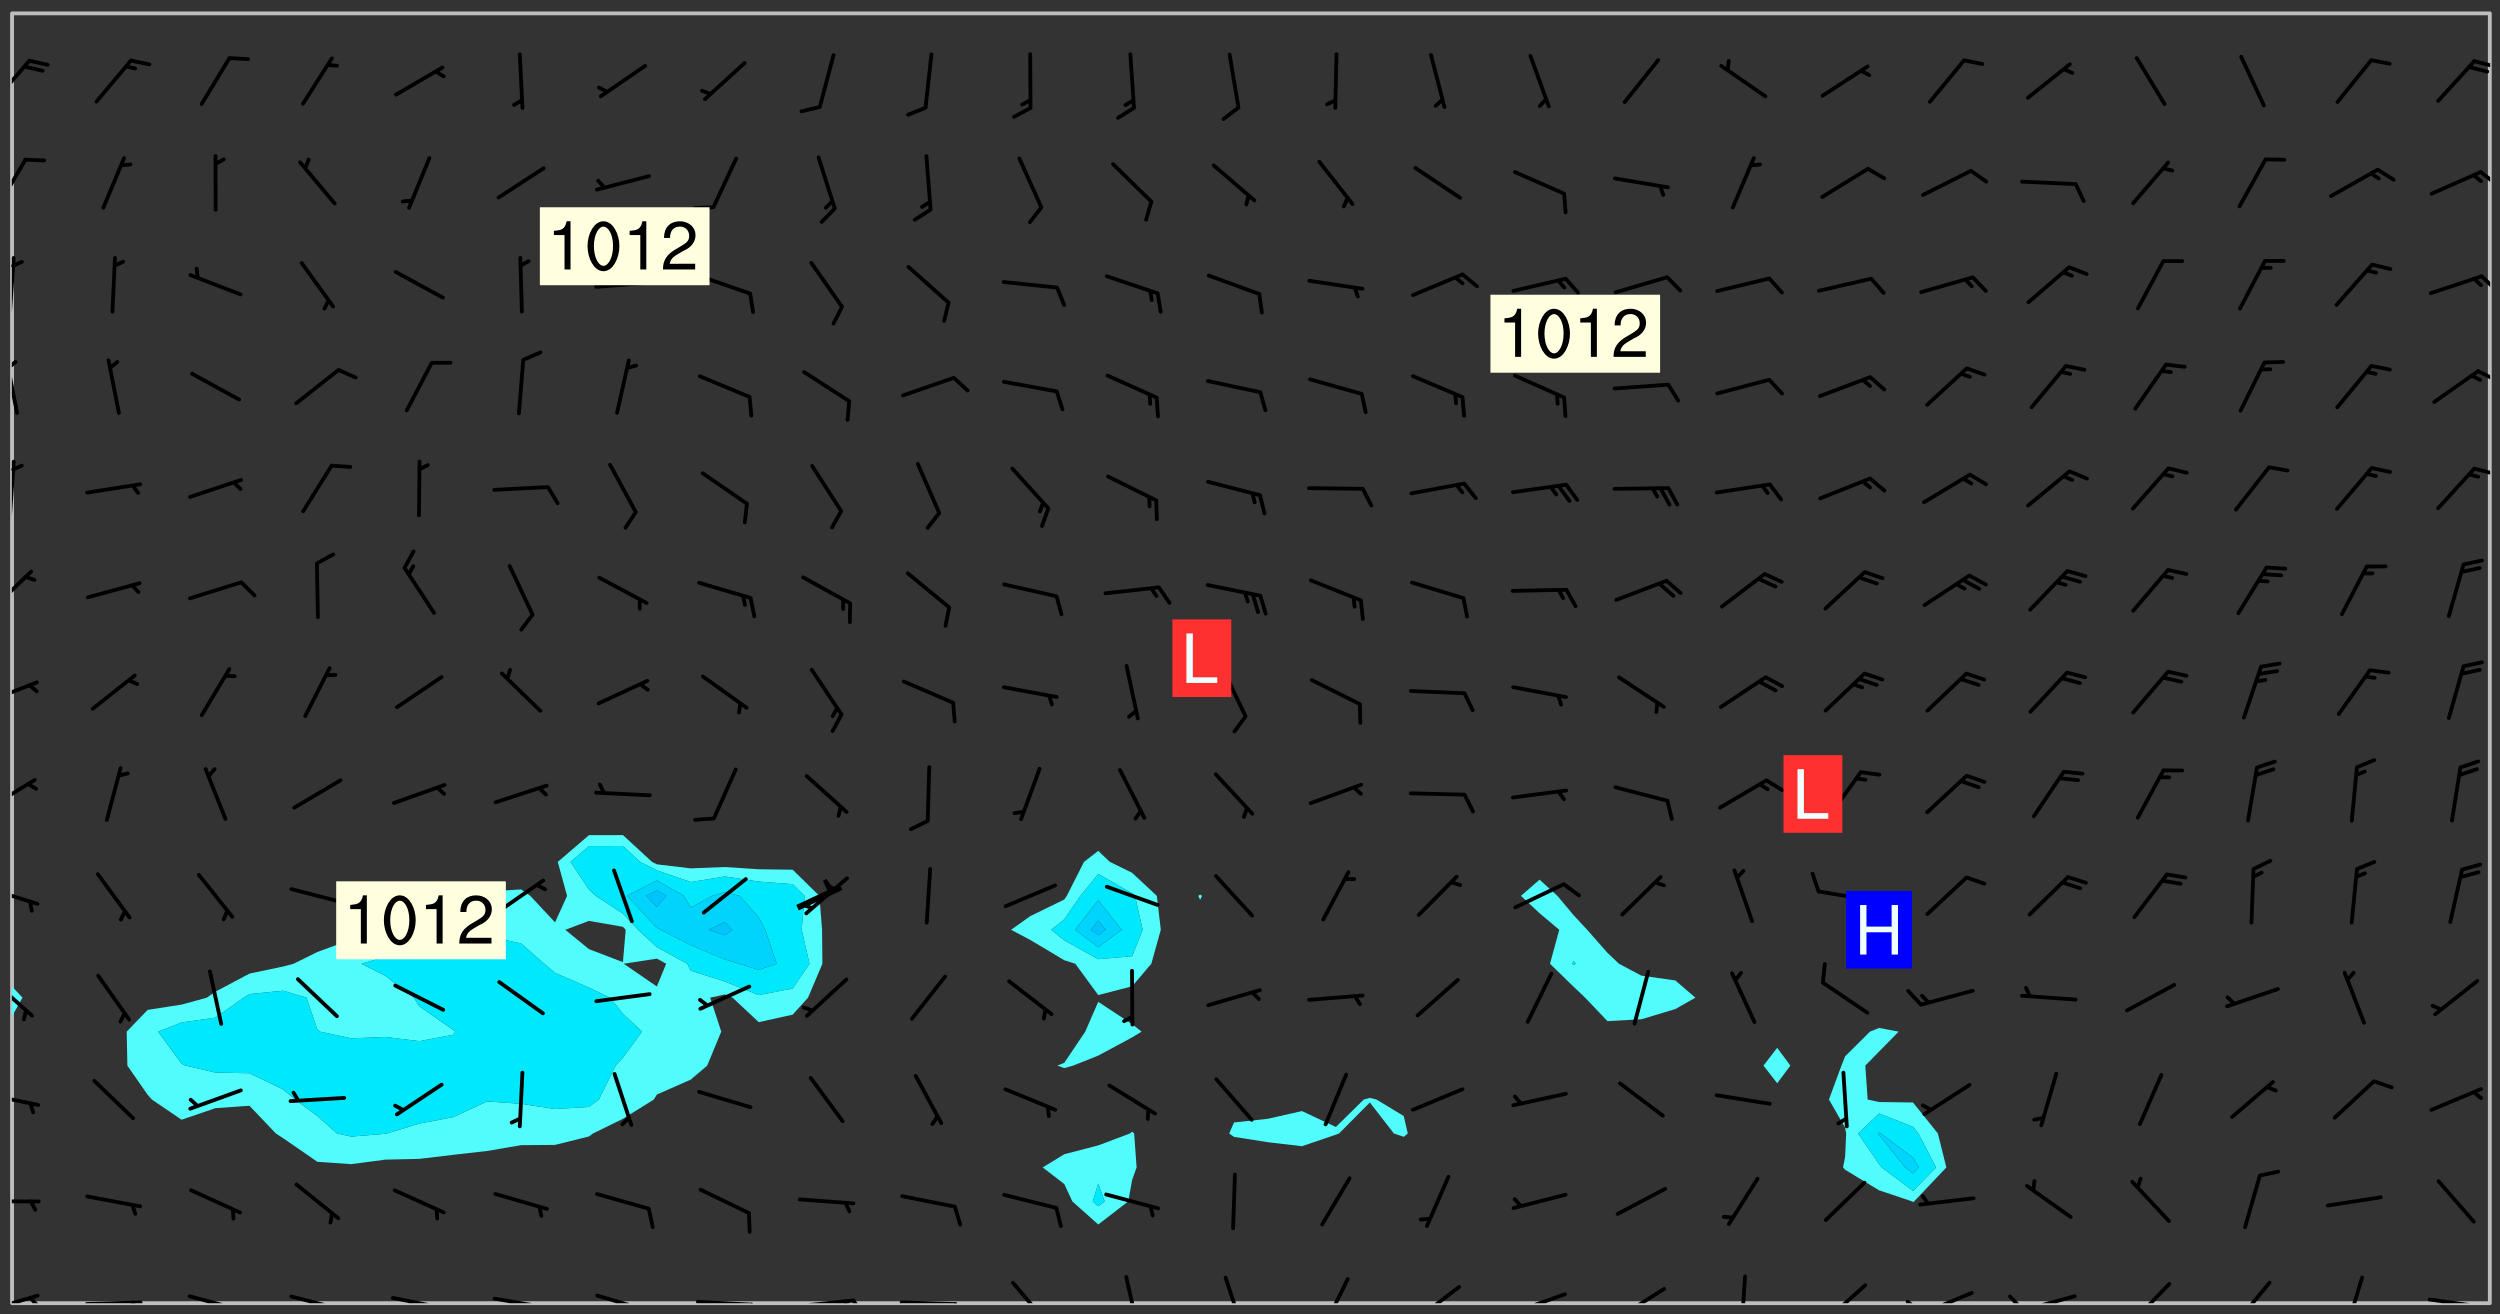<svg xmlns="http://www.w3.org/2000/svg" role="img" xmlns:xlink="http://www.w3.org/1999/xlink" viewBox="142.45 309.95 326.84 171.84"><rect x="142.45" y="309.95" width="326.84" height="171.84" fill="#333333" stroke="none"/><defs><clipPath id="a"><path d="M144 442h1v38.328h-1zm0 0"/></clipPath><clipPath id="b"><path d="M144 311.672h1V439h-1zm0 0"/></clipPath><clipPath id="c"><path d="M144 311.672h324v168.656H144zm0 0"/></clipPath><clipPath id="d"><path d="M467 311.672h1v168.656h-1zm0 0"/></clipPath><clipPath id="e"><path d="M144 479h4v1.328h-4zm0 0"/></clipPath><clipPath id="f"><path d="M146 479h2v1.328h-2zm0 0"/></clipPath><clipPath id="g"><path d="M153 479h9v1.328h-9zm0 0"/></clipPath><clipPath id="h"><path d="M159 480h2v.328h-2zm0 0"/></clipPath><clipPath id="i"><path d="M166 479h9v1.328h-9zm0 0"/></clipPath><clipPath id="j"><path d="M172 480h2v.328h-2zm0 0"/></clipPath><clipPath id="k"><path d="M180 479h8v1.328h-8zm0 0"/></clipPath><clipPath id="l"><path d="M186 480h1v.328h-1zm0 0"/></clipPath><clipPath id="m"><path d="M193 479h8v1.328h-8zm0 0"/></clipPath><clipPath id="n"><path d="M200 480h2v.328h-2zm0 0"/></clipPath><clipPath id="o"><path d="M206 479h9v1.328h-9zm0 0"/></clipPath><clipPath id="p"><path d="M213 480h3v.328h-3zm0 0"/></clipPath><clipPath id="q"><path d="M220 479h8v1.328h-8zm0 0"/></clipPath><clipPath id="r"><path d="M233 479h8v1.328h-8zm0 0"/></clipPath><clipPath id="s"><path d="M240 480h2v.328h-2zm0 0"/></clipPath><clipPath id="t"><path d="M246 479h9v1.328h-9zm0 0"/></clipPath><clipPath id="u"><path d="M253 479h3v1.328h-3zm0 0"/></clipPath><clipPath id="v"><path d="M252 479h2v1.328h-2zm0 0"/></clipPath><clipPath id="w"><path d="M260 479h8v1.328h-8zm0 0"/></clipPath><clipPath id="x"><path d="M267 480h2v.328h-2zm0 0"/></clipPath><clipPath id="y"><path d="M274 477h6v3.328h-6zm0 0"/></clipPath><clipPath id="z"><path d="M289 476h3v4.328h-3zm0 0"/></clipPath><clipPath id="A"><path d="M302 476h4v4.328h-4zm0 0"/></clipPath><clipPath id="B"><path d="M315 476h4v4.328h-4zm0 0"/></clipPath><clipPath id="C"><path d="M327 477h7v3.328h-7zm0 0"/></clipPath><clipPath id="D"><path d="M340 478h8v2.328h-8zm0 0"/></clipPath><clipPath id="E"><path d="M353 478h8v2.328h-8zm0 0"/></clipPath><clipPath id="F"><path d="M353 480h3v.328h-3zm0 0"/></clipPath><clipPath id="G"><path d="M369 476h2v4.328h-2zm0 0"/></clipPath><clipPath id="H"><path d="M380 477h7v3.328h-7zm0 0"/></clipPath><clipPath id="I"><path d="M393 478h8v2.328h-8zm0 0"/></clipPath><clipPath id="J"><path d="M391 479h3v1.328h-3zm0 0"/></clipPath><clipPath id="K"><path d="M406 479h8v1.328h-8zm0 0"/></clipPath><clipPath id="L"><path d="M404 479h4v1.328h-4zm0 0"/></clipPath><clipPath id="M"><path d="M420 477h7v3.328h-7zm0 0"/></clipPath><clipPath id="N"><path d="M434 477h6v3.328h-6zm0 0"/></clipPath><clipPath id="O"><path d="M448 476h4v4.328h-4zm0 0"/></clipPath><clipPath id="P"><path d="M459 479h9v1.328h-9zm0 0"/></clipPath><clipPath id="Q"><path d="M465 480h2v.328h-2zm0 0"/></clipPath><clipPath id="R"><path d="M144 466h4v2h-4zm0 0"/></clipPath><clipPath id="S"><path d="M144 452h4v3h-4zm0 0"/></clipPath><clipPath id="T"><path d="M144 437h3v6h-3zm0 0"/></clipPath><clipPath id="U"><path d="M144 425h4v4h-4zm0 0"/></clipPath><clipPath id="V"><path d="M144 411h4v5h-4zm0 0"/></clipPath><clipPath id="W"><path d="M144 398h4v4h-4zm0 0"/></clipPath><clipPath id="X"><path d="M144 384h3v6h-3zm0 0"/></clipPath><clipPath id="Y"><path d="M144 370h1v8h-1zm0 0"/></clipPath><clipPath id="Z"><path d="M144 370h2v2h-2zm0 0"/></clipPath><clipPath id="aa"><path d="M465 370h3v3h-3zm0 0"/></clipPath><clipPath id="ab"><path d="M144 356h1v9h-1zm0 0"/></clipPath><clipPath id="ac"><path d="M144 357h1v2h-1zm0 0"/></clipPath><clipPath id="ad"><path d="M466 358h2v2h-2zm0 0"/></clipPath><clipPath id="ae"><path d="M144 343h1v8h-1zm0 0"/></clipPath><clipPath id="af"><path d="M144 343h2v2h-2zm0 0"/></clipPath><clipPath id="ag"><path d="M466 345h2v4h-2zm0 0"/></clipPath><clipPath id="ah"><path d="M144 330h3v8h-3zm0 0"/></clipPath><clipPath id="ai"><path d="M466 332h2v3h-2zm0 0"/></clipPath><clipPath id="aj"><path d="M144 317h3v7h-3zm0 0"/></clipPath><clipPath id="ak"><path d="M465 317h3v2h-3zm0 0"/></clipPath><g id="al" clip-path="url(#clip1)"><path fill="#fff" fill-opacity="0" fill-rule="evenodd" d="M0 0h1000v1000H0zm0 0"/><path fill="#d3d3d3" fill-opacity="0" fill-rule="evenodd" d="M162.152 355.867l-.234.293.059.234.117.172.176.234.293.348.113.059.117-.172.059-.234.176-.176.465-.176h.699l.234.293.289.816.059.176.176.23.352.234.699.699.172.176.234.348.234.41.289.582.41.465.23.234.234.176.117.23.176.293.172 1.164v.234l.059.289.059.117.117.117.348.41.117.172.176.176.176.234.117.172.172.352.059.234.234.406.234-.059-.176.176-.059.93h-.582l-.234-.113-.348.113-.117.117-.059.293-.059.176-.117.172-.465.293-.059.234-.059.113v.645l.059.172v.41l.059.059v.406l.059.406.117.176.059.059.23.641-.059.293v.699l-.059.582v.234l-.059.23-.055.352v1.922l.055.117h.426l-.367.117-.023.352.891 1.168 1.742.539 1.34.359v.539l.09.809.535.715 1.52.27.891-.086.09 1.164.535.18 1.16-.18 2.055-.984 1.16-.363 1.879-.176 1.695-.18-.18.719-1.516.086-1.25.09-.805.27-1.074.809.27.719.535.898-.18.625-.266.809.266 1.078.625.898.805.18 1.25-.18-.266.723.098.504.055.293v.172l.059.293v.406l.176.117.352.117h.406l.293-.176.113-.117.059-.117.117-.23.059-.176.352-.465.23-.176.176-.059.176.059.059.176.117.988.055.469.059.172.117.234.176.059.816.059h.289l.117.234.059.406.059.352v1.105l.117.293.117.348.289.699.176.352.582.754.352.176.172.059.469.234.641.465.348.234.293.176.293.055.23.062.816.348.293.176.113.172.352.352.117.176.523.641v.289l.059.352v.348l.059.352.059.289.117.059.172.059h.176l.582.234.176.117.176.289.176.234.113.234.293.23.117.117v.41l.059.055.289.234.234.117.059.117.117.172.059.117.23.234.059.176.234.059.117.059-.117.113-.059.117v.117l-.117.293-.117.289v.582l.176.117.117.059.059.117.117.117.113.059.176.348.059.352.059.406v.176l-.059.176-.117.699v.172l.117.176.293.293h.406l.176.117.117.172.117.293v.234h-.527l-.23-.234h-.234l-.176.059-.059.699.059.348.117.176.176.41.117.23.289.469.176.055h.523l.234.059.758.641.059.293v.234l.059.059.23.348v.352l-.117.172v.293l.293.289.293.176.172.059.293.176.293.117.582.406.289.234.293.176.219.16.016.012.23.176.641.523.176.234.117.176.176.176.113.172v.641l.117.176.469.117.582.117.234.059.23.113.293.117.113.059.586.352.289.172.176.062.176.055.176.059.699.352.289.176.234.055.289.176.234.117.641.406.293.117.172.059.234.059.41.059.23.059.234.117.059.172-.41.176.469.059.059.293.113.234.176.055.234.059.176.059.406.117.641.234.117.172.059.234v.176l-.059.117-.059.406.234.234.117.059.348.117.641.23.176.117.289.117.176.176.234.465.582 1.105.176.176.348.176.176.117.352.117 1.047.523.234.059.465.113.293.059.465.176.758.582.234.234.348.465.176.176.289.234.816.699.293.176.289.289.293.176.293.289.695.641.176.176.293.234.289.234.469.289.641.582.348.234.234.293.348.348.352.465.934.992.348.406.117.176.234.059.113.117.645.176.23.113.234.059.293.176.23.117.934.699.406.406.234.176.406.176.234.117.816.348.348.234.234.117.293.289.23.117.758.352.352.172.23.059.293.117.234.059.871.176h.816l.469.23.172.059.875.699.465.117.293.059.176.059.23.059.469.059.348.059.352.059.406.059h.293l.172.059v.23l.176.176h.293l.348.059.352.059.699.117h.641l.465-.234.293-.176.172-.117.41-.172.289-.176.934-.465.469-.293.523-.293.465-.172.465-.176 1.051-.465.289-.117.41-.117.289-.117.527-.176 1.516-.699.582-.348.289-.059.293-.059.348-.117.875-.23.352-.117h.113l.234-.059.875-.234.234-.059h.812l.352-.059.816-.117.172-.059.352-.055.293-.059.23-.059.816-.176.176-.059h.348l.234-.059.465-.117.758-.172.234-.059h.348l.41-.117.289-.059 1.285-.059h.289l.41-.059.23-.059h.176l.875-.117h.406l.41-.117h.348l.352-.113.871-.059h1.75l1.047.289.41.117.289.117.352.117.289.117 1.051.172.289.059h.293l.293.059.172.059.41.059.172.059.117.059h.117l.117.059.352.059h.113l.41.066 1.922.395 1.926.395 1.52.449 1.695.719 2.145.805 1.605-.719 1.43-.805 1.16-1.078 1.25-.449 3.035-.719 1.875-.359 2.145-1.348 2.234-1.254 2.5-1.258 1.695-.449 1.785-.18 1.16-.27.625.539 1.34-.27.715-.988.984-1.344.445-.18.805-.359 1.875-.539 1.785-.449 1.25-.27 1.16-.09 1.699-.09 1.961-.27 1.25-.09h.539l.625-.09h.891l2.145-.18 2.41-.18 2.59-.09 1.695.18 1.609.09 1.43.359 1.16.719 1.875.988 1.16 1.527.266.715.629.09.355.898.535.539.535 1.527 1.074.359h.535l-.805.535.09 1.707.715 2.695.891.805.895.988.715 1.258 1.785.539 1.52-.18.355 1.344 1.609-.805.98-.539.27.27.316-.215.219-.145.801.449.449-.359h.355l.535-.27.539-.719.535-.27.625-.988 1.16.449.84.371 1.395.617 1.695-.18h1.605l1.785.09.18-1.707.535-1.344.805.27.492.848.402.406-.09.539v.359l.715.449.711-.27h1.43l.359.988.445 1.258.715 1.344 1.25.629 1.695.629.715-.18.18-.539.98-.09.449.359.086 1.258-.266.629-.535.18v.539l.715.984.266.539.984.988.801 1.078-.266.359-.09.898-.625 2.332-.355 2.066-.09 1.793-.18.719-.09.539v1.438l-.98 1.883-.359 1.707-.535.898-.805 1.168-.266.539 2.055 1.254.086.359-.355.539-.09-.18v.809l.09 1.438-.445.715-1.074.094-.266.715.535.898.805.719 1.16.809 1.34.27.445.359-.355.449-1.789-.09-1.25-.449-.715-.719-.625-.09-.176 3.59-.188 1.309h89.359V311.703h-55.27v49.082l.762.125 3.289.543 2.023 2.836v2.754l2.352.332 2.348.332h4.051l-1.379 4.16-2.023.707-2.023.703-.543.344-2.594 1.617-.188.117-2.023-2.078-.73-2.742-2.672-2.078-1.375-3.5-.066-.082-1.957-2.672 2.75-1.418v-49.082H294.422v91.414l.117.031.133.012.074.074.105.047.09.059.086.059.09.059.297.297.059.09.031.117.027.117.016.137-.031.117-.059.09-.059.086-.043.105-.047.102-.027.121v.145l.176.27.148.148.074.086.074.074.043.105.062.09.059.086.043.105.059.09.047.102.043.105.059.086.117.18.074.074.062.086.059.09.043.105.059.09.059.086.062.09.059.09.043.102.117.18.074.074.059.086.074.074.09.059.105.047h.148l.133-.016.133.016.102-.047.074-.074.047-.102-.016-.133v-.148l-.047-.105-.027-.117-.047-.102-.027-.121-.043-.102-.062-.09-.043-.102-.043-.105-.031-.117-.016-.133-.012-.137.086-.059.059-.086.121-.031.043.105.016.133v.117l.059.102.059.09.09.059.148.148.059.09.043.105-.012.102.086.059.105.047.086.059.09.059.074.074-.117.027-.105.047-.086.059-.074.074-.059.09-.062.086-.027.121-.047.102-.043.105-.031.117-.012.133-.016.133v.148l.027.117.047.105.043.102.059.09.074.074.09.059.074.074.09.059.059.09.043.105.047.102.117.031.133.016h.148l.117-.031.105.043.043.105.047.102.027.121L299.5 410l.027.117.031.121.027.117.105.043.102.047.133-.016.148.148.062.086.074.074.07.074.09.062.105.043.102.043.117.031.137.016.117-.031.074-.074.027-.117-.012-.133-.031-.121-.027-.117.043-.105h.117l.09.062.117.027h.148l.133.016h.148l.133.016.133-.016h.148l.133-.016.133-.012.137.012.117-.027.133-.016.191-.059-.059.176-.016.133-.027.121-.016.133-.059.086-.133.016-.105.047-.105.043-.117.031-.117.027-.266.031h-.148l-.133.016-.074.074.059.086.148.148.117.18.074.07.09.062.09.059.086.059.09.059.102.043.105.062.105.043.086.059.105.047.102.043.18.117.059.09-.043.102-.047.105.016.133.223.223.059.09.043.102.031.121.043.102.016.133.031.117.012.137.031.117.148.148.102.043.105.043.117.031.133.016.137.016h.117l.117-.031.09-.059.043-.105.047-.102.043-.105.031-.117.012-.133v-.148l-.012-.133-.016-.133-.031-.117-.043-.105-.047-.105-.043-.102-.043-.105-.016-.133.016-.133.027-.117.031-.117.027-.121.047-.102.09-.059.086-.062.074-.074.09-.059.223-.223.059-.086.074-.074.117-.18.059-.086v-.148l-.074-.074-.102-.047-.105-.043-.102-.043-.059-.09-.047-.105-.027-.117.09-.059.117-.031.102-.043.18-.117.148-.148.012-.133-.012-.105-.09-.059-.133.016h-.148l-.133.016-.133-.016-.121-.031-.086-.059-.074-.074-.059-.09-.062-.086-.117-.18-.059-.086.031-.121.086-.059.121-.031.059-.086v-.121l-.031-.117-.059-.09-.059-.086-.047-.105-.027-.117-.016-.133.059-.09.074-.074.09-.059.117-.18.074-.074.059-.086.148-.148.121-.031.133-.016.133.016.074.074.043.105.016.133-.031.117-.117.031-.133.012-.148.148-.043.105-.047.102-.027.121-.031.117v.148l.031.117.043.105.059.09.074.07.074.074.117.031.121.027.117-.027.133-.016h.117l.09.059.074.074.047.105.059.086.102.047.133.016.105.043.086.059-.012.105-.074.074-.18.117-.059.09-.09.059-.07.074-.074.074-.062.09-.027.117-.016.133.016.133-.016.133v.148l.016.133.027.117.031.121.074.074.09.059.086.059.09.059.117.031v.086l-.102.047-.09.059-.266.031-.117.027h-.148l-.105.043-.102.047-.059.09-.062.234-.012.133-.031.121-.016.133v.293l-.012.133.012.137.016.133.133.016.133.012.121.031.086.059.074.074.047.105.043.102.016.133v.445l-.016.133v.445l.031.266.027.117.016.133.031.117.086.211.031.266v.148l-.031.117-.027.117-.031.121-.027.117-.031.117-.031.121-.012.133-.016.133.09.059.117-.031.102.016.047.105-.031.266v.441l-.043.105-.047.105-.043.102-.043.105-.059.086-.031.121-.043.117-.031.117-.016.133.016.133.059.09.105.047.086.059.059.086-.012.137-.031.117-.043.102v.445l-.016.133v.148l-.031.117-.043.105-.027.117-.047.105-.043.102-.031.121-.027.117-.031.133-.031.117-.027.117-.043.105-.031.117-.031.121-.012.133-.016.133v.297l.027.117v.148l.047.398.027.117.059.09.121.031h.148l.133-.016.059.09v.117l-.059.09-.09.059-.102.043-.105.047-.09.059-.086.059-.137.016-.117-.031-.133-.016-.102.047-.062.086-.012.137-.016.133-.031.117-.027.117-.016.133-.031.121v.297l.016.133.031.117v.148l.012.133v.148l-.027.117-.047.102-.027.121-.031.117-.059.09-.074.074-.102.043-.105.047-.117.027-.121.031-.102-.047.059-.086.105-.047.027-.117.031-.117.027-.121.031-.117v-.148l.016-.133-.031-.117-.043-.105-.105.016-.074.074-.102.043-.09.062-.074.074-.043.102-.016.133-.031.117L304.25 426l-.031.117-.027.117-.031.121-.027.117-.031.117-.043.105-.09.059h-.09l-.117-.031-.031-.086.016-.137-.031-.117v-.148l-.012-.133v-.148l-.062-.234-.027-.121-.043-.102-.047-.105-.059-.086-.059-.09-.043-.105-.062-.086-.148-.148-.07-.074-.105-.047-.105-.043-.102-.043-.297-.297-.09-.074-.086-.059-.105-.043-.09-.062-.086-.059-.105-.043-.09-.059-.086-.062-.074-.07-.105-.047-.086-.059-.105-.043-.09-.062-.102-.043-.105-.043-.086-.059-.105-.047-.105-.043-.102-.047-.09-.059-.102-.043-.105-.043-.09-.062-.117-.027-.133-.016-.133.016H299.75l-.133.016-.117-.031-.09-.059-.074-.074-.09-.059-.102-.047h-.148l-.121-.027-.102-.043-.074-.074-.117-.18-.09-.059-.102-.043-.09-.062-.105-.043-.09-.059-.086-.059-.105-.047-.059-.086-.059-.09-.043-.105-.047-.102-.074-.074-.086-.059-.074-.074-.09-.059-.223-.223-.043-.105-.031-.266.105-.043h.145l.105.043.074.074.09.059.086.059.105.047.09.059.148.148.07.074.148.148.062.086.074.074.086.059.074.074.09.062.09.059.086.059.27.176.102.047.105.043.102.043.047-.074.059-.086.074-.074.07-.074.105.043.074.074.059.09.043.102.047.105.043.105.121.027.117-.027.074-.09.043-.105.059-.09.074-.074.105-.043.117-.027.133.012.09.059.148.148.059.09.043.105.047.102.043.105.043.102.105.047.105.043.133.016.086-.059.059-.09.074-.074.105-.043.117.027.105.047.102.043.105.043.102.047.18.117v.117l-.016.133.016.133.016.137.059.086.102.047.121.027.117.031h.148l.117-.031.059-.09.18-.117.059-.09.074-.074.059-.086.117-.18.18-.117.117.031.09.059.043.074-.016.133v.117l.09.059h.148l.133-.016.133-.012.266-.031.105-.043.117-.031.121-.027.074-.074.07-.074.062-.09-.016-.105-.047-.102-.102-.043-.105-.016-.117.027-.266.031h-.148l-.074-.074-.09-.059-.117-.031-.117-.027-.133-.016h-.148l-.133.016h-.297l-.105-.047-.148-.148-.043-.102-.059-.09.223-.223.086-.059.105-.043.117-.031.133-.016.133.016.137.016.102.043.133-.012.09-.062.102-.043.062-.09-.047-.102-.09-.059-.117-.031-.102-.043-.059-.09-.062-.09v-.117l.016-.133.105-.047.074-.07v-.121l-.09-.059-.031-.117.09-.059.074-.074.043-.105.059-.09.047-.102.016-.133v-.148l-.047-.105-.043-.102-.09-.059-.133-.016-.102-.043-.137-.016-.117-.031h-.445l-.133-.016-.133-.012-.133-.016-.117-.031h-.148l-.133-.016-.133-.012-.266-.031-.121-.043-.086-.059-.074-.074v-.148l.012-.133.105-.047.102-.043.133-.016h.152l.133-.016h.293l.121.031.102.043.09.059.234.062.121-.047.09-.059.102-.043.133-.016.105.043.102.047.133.012.121-.027h.145l.121-.031.117-.027.105-.047.074-.074.086-.059.148-.148.059-.086.047-.105.027-.117.016-.105-.102-.043-.09-.059-.117-.031-.105-.043-.09-.062-.074-.086-.074-.074-.102-.043-.105-.047-.102-.043-.059-.09-.047-.102-.086-.211-.062-.086-.059-.09-.074-.074-.086-.059h-.27l-.117.031-.09.059-.102.043-.133.016-.105-.016-.027-.117-.062-.09-.117-.031-.102-.043-.148-.148-.031-.117-.016-.105.074-.074.18-.117.117-.027.117-.031.137.016.102.043.105.043.102.047.105.043.117.031.133.016.117.027.133.016.105-.016.09-.059-.074-.074-.105-.043-.074-.074-.074-.09-.148-.148-.086-.059-.09-.059-.074-.074-.09-.059-.102-.047-.121-.027-.102-.047-.105-.043-.117-.031-.102-.043-.121-.031h-.148l-.117.031-.105.043-.086.062-.18.117-.086.059-.09.059-.105.047-.086.059-.105.043-.102.043-.105.047-.074.074-.059.09-.059.086-.047.105-.059.086-.074.074-.133-.012-.117-.031h-.117l-.074.074-.09.059-.074.074-.09.059-.086.059-.105.047-.102.043-.137.016-.102-.043-.148-.148-.105-.047h-.086l-.105.047-.102.043-.121.031-.117-.031-.074-.074v-.117l.031-.121.074-.07.059-.09.074-.074.117-.031.105-.043h.293l.133-.016.137-.016.102-.043.09-.059.102-.047.09-.059.133-.012.09.059.133.012.09-.059.086-.059.105-.043.09-.059.086-.062.09-.059.148-.148.059-.086.059-.09.105-.043.133-.016.117.027.121.031.059-.059.059-.09.031-.266.027-.117.105.012.133.016.102-.043.09-.059.059-.09.074-.074.059-.09.047-.102.012-.133-.012-.133-.047-.105-.148-.148-.059-.09-.059-.086-.043-.105v-.445l.016-.133v-.148l.012-.133-.059-.059-.09.059-.102-.043-.18-.117-.086-.059-.062-.09-.059-.09-.074-.074-.086-.059-.121.031-.102.012-.105.047-.086.059-.105.043-.148.148-.09.059-.086.059-.09.062-.105.043-.133.016v-.121l.105-.043.117-.031.074-.07.043-.105v-.148l-.027-.117-.148-.148-.133-.016h-.148l-.117.031-.105.043-.102.043-.09.062-.117.027-.074-.074.012-.133-.043-.102-.043-.105-.09-.059-.117.027-.121.031-.117.031-.102.043-.121.031-.102.043-.105.043-.09.059-.102.016v-.117l.016-.133-.059-.09-.074.043-.148.148-.059.09-.074.074-.047.105-.043.102-.074.074-.059.09-.074.074-.059.086-.074.074-.09.062-.074.07-.074.074-.102.016-.133.016-.105-.043v-.121l.148-.148.043-.102.059-.09.047-.102.043-.105.059-.09.031-.117.043-.102.031-.121.027-.117.047-.105.043-.102.043-.105.074-.07.09-.062.09-.059.102-.043h.297l.266-.031.105-.043-.074-.074-.117-.031-.105-.043-.09-.059-.102-.047-.09-.059-.102-.043-.105-.043-.09-.062-.086-.059-.105-.043-.102-.043-.121-.031-.117-.031-.102-.043L297.5 410.25l-.102-.043-.09-.059-.043-.105-.016-.133.102-.043.133-.016.137.016.133-.016.102-.043.059-.09.016-.105-.09-.059-.074-.074-.102-.043-.09-.059-.148-.148-.043-.105-.016-.133v-.293l-.059-.09-.09-.059-.074-.074-.043-.105-.031-.117-.059-.09-.074-.074-.117-.027-.074-.074-.09-.059-.09-.062-.086-.059-.074-.074-.059-.086-.047-.105-.086-.059-.148-.148-.195-.059-.133.016-.102.043-.074.074-.047.102-.043.105-.059.09-.059.086-.297.297-.09.059h-.086l-.062-.086-.043-.105.031-.117.059-.09.027-.117-.012-.133-.09-.062-.105.047-.117.027-.117.031-.27.176-.102.047-.117.027-.105.047-.09.059-.102.043-.059-.086-.047-.105.016-.133.047-.105.07-.074.074-.07.059-.09v-.148l-.043-.105h-.238l-.102.047-.031.117-.027.117-.031.121-.074.043-.133.016-.074-.047-.043-.102-.043-.105-.047-.102-.043-.105-.121.031-.102.043-.133.016-.117.031-.105.043-.09.059-.102.047-.121.027-.133.016-.102-.043-.059-.09-.047-.105-.043-.102-.043-.105v-.117l.059-.09.086-.059.18-.117.102-.047.105-.043.105-.059.102-.043.09-.062.102-.043.105-.059.102-.047.09-.059.105-.043.102-.043.09-.062.102-.043.137-.016.117.031.102.043.121.031.102.043.105.047.102.043.105.043.102.047.105.043.102.043.105.047.086.059.105.043.117.031.105.043.102.047.09.059.105.043.102.043.105.047.117.027.102.047.121.027h.148l.086-.059.016-.102.059-.09-.027-.117-.074-.074-.117-.18-.074-.074-.09-.074-.18-.117-.086-.059-.105-.043-.102-.047-.27-.176-.059-.09-.074-.074-.059-.09-.043-.102-.031-.117-.016-.137v-.562l-.012-.133-.016-.133-.031-.117-.016-.133-.012-.133-.031-.121-.223-.223-.059-.086-.016-.105.031-.117.133-.016v-91.414H172.992v1.453l-.059.234-.352 1.051-.172.523-.117.348-.176.41-.117.172-.234.293-.23.059h-.352l-.117.059-.23.406v.293l.117.176.23.23.117.234.641.758.293.465.176.234.23.352.234.348.641.816.176.465.172.41.117.695.176.469.117 1.398.059.465v.875l.117 1.047v4.781l-.059.465-.352 1.281-.176.523-.113.41-.352.93L172.934 336l-.234.582-.117.176-.172.348-.176.406-.352.816-.059.293-.113.293-.117.289-.059.176-.117.875-.059.406-.059.117-.059.176-.059.172-.23.527-.117.172v.234l-.117.234-.059.172-.176.586v.289l-.059.176v.293l-.059.113-.059.527v.172l-.055.234v2.621l-.176.816-.117.176-.176.234-.117.172-.113.234-.586.934-.23.289-.293.465-.176.234-.289.352-.352.699-.113.23-.176.41-.176.23-.406.527-.816.699-.293.172-.289.234-.176.117-.176.176-.523.406-.527.176-.172.176-.234.055-.641.176h-.758m12.211 31.023l-1.074.449.359.895 1.25-.715.445-.539-.98-.09"/><path fill="#d3d3d3" fill-opacity="0" fill-rule="evenodd" d="M201.508 416.598h-.895l.449.629.98.359.805-.09.445-.988-.176.09-.715-.355-.895.355m154.621 59.07l-.059-.523v-.293l.113-.293.059-.23.469-.469h.113l.117-.113.117-.059h.176l.234-.059h.348l.234.059.117.059.23.172.059.176.117.582v.293l-.117.176-.172.289-.176.176-.527.523-.23.234-.117.059h-.176l-.117-.059-.406-.293-.176-.117-.117-.059-.059-.113-.055-.117m6.641-10.957l-.059-.172v-1.109l.059-.172.176-.059.172-.059h.176l.234-.059.117.059.059.699-.059.172-.117.176-.117.059-.234.523-.113.059h-.234l-.059-.117m9.613-14.391l-.117-.176v-.699l.293-.875.117-.172.176-.352.113-.23.117-.293.352-.758.117-.23.172-.234h.176l.117-.059h.641l.117.059.234.234.172.113.352.293.117.117.113.176v.113l.117.059.117.117v.699l-.059.176v.23l-.059.176-.348 1.051-.117.23-.117.234-.117.059-.23.234-.641.289h-.875l-.41-.117-.641-.465"/><path fill="none" stroke="#bebebe" stroke-linecap="round" stroke-linejoin="round" stroke-miterlimit="10" stroke-width=".5" d="M467.957 311.695H144.027v168.625h323.93v-168.625"/><g clip-path="url(#a)"><path fill="#fff" fill-opacity="0" fill-rule="evenodd" d="M144 475.891v4.438h.004H144v-37.484 33.047"/></g><g clip-path="url(#b)"><path fill="#fff" fill-opacity="0" fill-rule="evenodd" d="M144 435.945v2.953-127.227h.004H144V435.945"/></g><path fill="#50fcfc" fill-rule="evenodd" d="M144 438.898v3.945l.004-.004v-3.941H144"/><g clip-path="url(#c)"><path fill="#fff" fill-opacity="0" fill-rule="evenodd" d="M144.004 480.328v-37.488l1.387-2.457-1.387-1.484V311.672h79.887V419.125l-4.438.008-4.082 3.496 1.219 4.441-1.574 3.465-3.238-3.465-1.203-.84-4.438.254-2.105.586-2.332.484-4.438.848-4.441 1.988-1.625 1.117-2.812 1.27-4.438 1.629-3.105 1.539-1.332.352-4.441.938-4.438 2.355-1.152.793-3.285.902-4.438.691-2.742 2.844.09 4.441 2.652 3.809.559.629 3.879 2.637 4.438-1.516 4.438-.309 3.453 3.625.988.641 4.438 3.062 4.438.305 4.438-.59 4.441-.098 4.438-.531 4.438-.504 4.438-.758 4.441-.035 4.438-1.105.523-.387 3.914-1.918 4.039-2.52.398-.652 4.438-1.957 2.145-1.828 1.836-4.441-1.453-4.438 1.914-.418 1.02.418 3.418 3.199 4.438-.98 2.008-2.219 1.879-4.438-.043-4.438-.352-4.438-3.492-3.418-4.438-.059-4.438-.293-4.441.176-4.438-.527-.633-.32-3.805-3.504V311.672h62.137V421.188l-1.859 1.441-2.25 4.441-.328.477-4.438 2.168-2.523 1.793 2.523 1.332 4.438 2.648 1.434.457 3.004 4.098v.883l-1.695 3.895-2.742 4.074-.906.367.906.328 1.152-.328 3.285-1.305 4.438-2.387v12.328l-.301.238-4.137 1.559-4.438 1.152-2.824 1.727 2.824 2.172 1.055 2.27 3.383 3.023 3.926-3.023.512-2.824.578-1.617-.32-4.438-.258-.238V445.57l1.234-.75-1.234-.973-4.438-2.922v-.883l4.438-1.152 2.504-2.945 1.238-4.438-.52-4.438-3.223-3.008-2.922-1.434-1.516-1.441V311.672h13.316v115.23l-.23.168.23.523.262-.523-.262-.168V311.672h22.191v141.805l-.797.223-3.641 3.586-4.441-2.078-4.438 1.004-4.438.484-.637 1.441.637.445 4.438.699 4.438.52 4.441-1.508.414-.156 4.023-4.055 3.145 4.055 1.293.438.523-.438-.523-2.277-3.566-2.16-.871-.223V311.672h22.191v113.281l-2.434 2.117 2.434 2.27 2.574 2.168-1.211 4.438 3.074 2.996 1.52 1.441 2.918 3.062 4.441-.242 4.438-1.336 2.617-1.484-2.617-2.254-4.438-.625-2.938-1.559-1.504-1.426-2.648-3.012-1.789-1.922-2.105-2.516-2.332-2.117V311.672h31.066V446.934L373 449.262l1.793 2.309 1.723-2.309-1.723-2.328V311.672h13.316v132.668l-1.188.48-3.25 3.23-.48 1.211-1.633 4.438 2.113 3.68.137.758-.137 3.047-.27 1.391.27.305 4.438 2.684 4.32 1.453.117.094.148-.094 4.211-4.441-1.105-4.438-3.254-4.055-4.438-.059-1.492-.324-.305-4.438 1.797-1.828 2.566-2.613-2.566-.48V311.672h79.887v168.656H144.004"/></g><path fill="#50fcfc" fill-rule="evenodd" d="M145.391 440.383l-1.387 2.457v-3.941l1.387 1.484m13.711 8.879l-.09-4.441 2.742-2.844 4.438-.691 3.285-.902 1.152-.793 4.438-2.355 4.441-.938 1.332-.352 3.105-1.539 4.438-1.629 2.812-1.27 1.625-1.117 4.441-1.988 4.438-.848 2.332-.484 2.105-.586v5.852l-4.438.012-4.438.555-4.441 2.125-3.117.918 3.117 1.574 3.738 2.863.703 1.117 4.438 3.105.285.215-.285.414-4.438.832-4.441-.551-4.438.18-4.094-.875-.344-.258-1.426-4.18-3.012-.91-4.441.434-.762.477-3.676 2.605-4.438.633-3.062 1.199 3.062 4.207.52.234 3.918.914 4.438.086 4.441 2.141 1.508 1.297 2.93 2.156 2.566 2.281 1.871.406 4.438-.367.219-.039 4.223-1.293 4.438-.84 4.438-2.055 4.438.309 4.441.684 4.438-.281 1.289-.961 2.199-4.438.949-1.031 2.5-3.41-2.5-2.348-1.688-2.09-2.75-1.316-4.438-1.93-1.41-1.191-3.031-2.656-4.438-.953v-5.852l4.438-.254 1.203.84 3.238 3.465 1.574-3.465-1.219-4.441 4.082-3.496 4.438-.008v1.43l-4.438.008-2.414 2.066 2.414 3.609v4.105l-3.098 1.164 3.098 2.531 4.438 1.699.363-4.23-.363-.391-4.438-.773v-4.105l.883.832 3.555 2.316 1.984 2.121 2.453 2.27v1.5l-4.332.668 4.332 2.977 1.219-2.977-1.219-.668v-1.5l3.961 2.168.477.91 4.441 1.41 4.438 1.777 4.438-.859 2.199-3.238-1.023-4.438.383-4.438-1.559-1.527-4.438-.344-4.438-.664-4.441.73-4.438-1.527-2.184-1.109-2.254-2.074V419.125l3.805 3.504.633.32 4.438.527 4.441-.176 4.438.293 4.438.059 3.492 3.418.352 4.438.043 4.438-1.879 4.438-2.008 2.219-4.438.98-3.418-3.199-1.02-.418-1.914.418 1.453 4.438-1.836 4.441-2.145 1.828-4.438 1.957-.398.652-4.039 2.52-3.914 1.918-.523.387-4.438 1.105-4.441.035-4.438.758-4.438.504-4.438.531-4.441.098-4.438.59-4.438-.305-4.438-3.062-.988-.641-3.453-3.625-4.438.309-4.438 1.516-3.879-2.637-.559-.629-2.652-3.809"/><path fill="#00e8fc" fill-rule="evenodd" d="M166.191 449.027l-3.062-4.207 3.062-1.199 4.438-.633 3.676-2.605.762-.477 4.441-.434 3.012.91 1.426 4.18.344.258 4.094.875 4.438-.18 4.441.551 4.438-.832.285-.414-.285-.215-4.438-3.105-.703-1.117-3.738-2.863-3.117-1.574 3.117-.918 4.441-2.125 4.438-.555 4.438-.012 4.438.953 3.031 2.656 1.41 1.191 4.438 1.93 2.75 1.316 1.688 2.09 2.5 2.348-2.5 3.41-.949 1.031-2.199 4.438-1.289.961-4.438.281-4.441-.684-4.438-.309-4.438 2.055-4.438.84-4.223 1.293-.219.039-4.438.367-1.871-.406-2.566-2.281-2.93-2.156-1.508-1.297-4.441-2.141-4.438-.086-3.918-.914-.52-.234"/><path fill="#fff" fill-opacity="0" fill-rule="evenodd" d="M219.453 430.344l-3.098 1.164 3.098 2.531 4.438 1.699.363-4.23-.363-.391-4.438-.773"/><path fill="#00e8fc" fill-rule="evenodd" d="M219.453 426.238l-2.414-3.609 2.414-2.066 4.438-.008 2.254 2.074 2.184 1.109v1.312l-3.934 2.02 3.934 4.188.488.25 3.949 2.012 4.441 1.863 1.883.562 2.555.801 2.348-.801-1.488-4.438-.859-1.645-2.512-2.793-1.926-.48-1.645.48-2.797 1.535-.902-1.535-3.535-2.02v-1.312l4.438 1.527 4.441-.73 4.438.664 4.438.344 1.559 1.527-.383 4.438 1.023 4.438-2.199 3.238-4.438.859-4.438-1.777-4.441-1.41-.477-.91-3.961-2.168-2.453-2.27-1.984-2.121-3.555-2.316-.883-.832"/><path fill="#fff" fill-opacity="0" fill-rule="evenodd" d="M228.328 435.277l-4.332.668 4.332 2.977 1.219-2.977-1.219-.668"/><path fill="#00d4fc" fill-rule="evenodd" d="M228.328 431.258l-3.934-4.188 3.934-2.02v1.312l-1.375.707 1.375 1.465 1.238-1.465-1.238-.707v-1.312l3.535 2.02.902 1.535 2.797-1.535 1.645-.48v3.891l-2.109 1.027 2.109.727.973-.727-.973-1.027v-3.891l1.926.48 2.512 2.793.859 1.645 1.488 4.438-2.348.801-2.555-.801-1.883-.562-4.441-1.863-3.949-2.012-.488-.25"/><path fill="#00c4fc" fill-rule="evenodd" d="M228.328 428.535l-1.375-1.465 1.375-.707 1.238.707-1.238 1.465m8.879 3.699l-2.109-.727 2.109-1.027.973 1.027-.973.727"/><path fill="#50fcfc" fill-rule="evenodd" d="M277.152 432.84l-2.523-1.332 2.523-1.793 4.438-2.168.328-.477 2.25-4.441 1.859-1.441v3.02l-2.332 2.863-2.105 3.062-1.715 1.375 1.715 1.379 4.438 2.465 4.438-.395 1.379-3.449-1.02-4.438-.359-.336-4.438-2.527v-3.02l1.516 1.441 2.922 1.434 3.223 3.008.52 4.438-1.238 4.438-2.504 2.945-4.438 1.152-3.004-4.098-1.434-.457-4.438-2.648m4.438 31.906l-2.824-2.172 2.824-1.727 4.438-1.152v4.977l-.723 2.344.723.641.836-.641-.836-2.344v-4.977l4.137-1.559.301-.238.258.238.32 4.438-.578 1.617-.512 2.824-3.926 3.023-3.383-3.023-1.055-2.27"/><path fill="#00e8fc" fill-rule="evenodd" d="M281.59 432.887l-1.715-1.379 1.715-1.375 2.105-3.062 2.332-2.863v3.43l-3.023 3.871 3.023 2.277 3.07-2.277-3.07-3.871v-3.43l4.438 2.527.359.336 1.02 4.438-1.379 3.449-4.438.395-4.438-2.465"/><path fill="#50fcfc" fill-rule="evenodd" d="M281.59 449.59l-.906-.328.906-.367 2.742-4.074 1.695-3.895 4.438 2.922 1.234.973-1.234.75-4.438 2.387-3.285 1.305-1.152.328"/><path fill="#00d4fc" fill-rule="evenodd" d="M286.027 433.785l-3.023-2.277 3.023-3.871v2.66l-.945 1.211.945.711.961-.711-.961-1.211v-2.66l3.07 3.871-3.07 2.277"/><path fill="#00c4fc" fill-rule="evenodd" d="M286.027 432.219l-.945-.711.945-1.211.961 1.211-.961.711"/><path fill="#00e8fc" fill-rule="evenodd" d="M286.027 467.656l-.723-.641.723-2.344.836 2.344-.836.641"/><path fill="#50fcfc" fill-rule="evenodd" d="M299.344 427.594l-.23-.523.23-.168.262.168-.262.523m4.438 30.988l-.637-.445.637-1.441 4.438-.484 4.438-1.004 4.441 2.078 3.641-3.586.797-.223.871.223 3.566 2.16.523 2.277-.523.438-1.293-.438-3.145-4.055-4.023 4.055-.414.156-4.441 1.508-4.438-.52-4.438-.699m39.945-29.242l-2.434-2.27 2.434-2.117 2.332 2.117 2.105 2.516v5.996L348 435.945l.164.16.312-.16-.312-.363v-5.996l1.789 1.922 2.648 3.012 1.504 1.426 2.938 1.559 4.438.625 2.617 2.254-2.617 1.484-4.438 1.336-4.441.242-2.918-3.062-1.52-1.441-3.074-2.996 1.211-4.438-2.574-2.168"/><path fill="#00e8fc" fill-rule="evenodd" d="M348.164 436.105L348 435.945l.164-.363.312.363-.312.16"/><path fill="#50fcfc" fill-rule="evenodd" d="M374.793 451.57L373 449.262l1.793-2.328 1.723 2.328-1.723 2.309m8.879 5.809l-2.113-3.68 1.633-4.438.48-1.211 3.25-3.23 1.188-.48 2.566.48-2.566 2.613-1.797 1.828.305 4.438 1.492.324v1.5l-2.73 2.613 2.73 4 .348.438 4.09 3.078 3.016-3.078-2.312-4.438-.703-.879-4.438-1.734v-1.5l4.438.059 3.254 4.055 1.105 4.438-4.211 4.441-.148.094-.117-.094-4.32-1.453-4.438-2.684-.27-.305.27-1.391.137-3.047-.137-.758"/><path fill="#00e8fc" fill-rule="evenodd" d="M388.109 462.137l-2.73-4 2.73-2.613v2.504l-.117.109.117.172 3.395 4.266 1.043.789.77-.789-.77-1.293-4.211-3.145-.227-.109v-2.504l4.438 1.734.703.879 2.312 4.438-3.016 3.078-4.09-3.078-.348-.438"/><path fill="#00d4fc" fill-rule="evenodd" d="M388.109 458.309l-.117-.172.117-.109.227.109 4.211 3.145.77 1.293-.77.789-1.043-.789-3.395-4.266"/><g clip-path="url(#d)"><path fill="#fff" fill-opacity="0" fill-rule="evenodd" d="M467.996 480.328H468V311.672h-.004H468v168.656h-.004"/></g><path fill="#fff" fill-opacity="0" fill-rule="evenodd" d="M243.523 426.113L246 431.402l9.023-4.223-2.477-5.289-9.023 4.223"/><path fill-rule="evenodd" d="M252.371 425.836l.215.461-5.703 2.668-.332-.711 4.066-1.902-.59-1.258.504-.238.297.48.156.207.176.168.215.125.266.07.324.004.406-.074"/><g clip-path="url(#e)"><path fill="none" stroke="#000" stroke-linecap="round" stroke-linejoin="round" stroke-miterlimit="10" stroke-width=".5" d="M147.371 479.34l-6.742 1.977"/></g><g clip-path="url(#f)"><path fill="none" stroke="#000" stroke-linecap="round" stroke-linejoin="round" stroke-miterlimit="10" stroke-width=".5" d="M146.391 479.629l.855.875"/></g><g clip-path="url(#g)"><path fill="none" stroke="#000" stroke-linecap="round" stroke-linejoin="round" stroke-miterlimit="10" stroke-width=".5" d="M160.828 480.23l-7.023.195"/></g><g clip-path="url(#h)"><path fill="none" stroke="#000" stroke-linecap="round" stroke-linejoin="round" stroke-miterlimit="10" stroke-width=".5" d="M159.805 480.262l.605 1.066"/></g><g clip-path="url(#i)"><path fill="none" stroke="#000" stroke-linecap="round" stroke-linejoin="round" stroke-miterlimit="10" stroke-width=".5" d="M174.023 481.238l-6.789-1.82"/></g><g clip-path="url(#j)"><path fill="none" stroke="#000" stroke-linecap="round" stroke-linejoin="round" stroke-miterlimit="10" stroke-width=".5" d="M173.035 480.973l.277 1.195"/></g><g clip-path="url(#k)"><path fill="none" stroke="#000" stroke-linecap="round" stroke-linejoin="round" stroke-miterlimit="10" stroke-width=".5" d="M187.344 481.215l-6.797-1.77"/></g><g clip-path="url(#l)"><path fill="none" stroke="#000" stroke-linecap="round" stroke-linejoin="round" stroke-miterlimit="10" stroke-width=".5" d="M186.355 480.957l.285 1.191"/></g><g clip-path="url(#m)"><path fill="none" stroke="#000" stroke-linecap="round" stroke-linejoin="round" stroke-miterlimit="10" stroke-width=".5" d="M200.703 481.023l-6.887-1.387"/></g><g clip-path="url(#n)"><path fill="none" stroke="#000" stroke-linecap="round" stroke-linejoin="round" stroke-miterlimit="10" stroke-width=".5" d="M200.703 481.023l.703 2.348"/></g><g clip-path="url(#o)"><path fill="none" stroke="#000" stroke-linecap="round" stroke-linejoin="round" stroke-miterlimit="10" stroke-width=".5" d="M214.039 480.926l-6.926-1.195"/></g><g clip-path="url(#p)"><path fill="none" stroke="#000" stroke-linecap="round" stroke-linejoin="round" stroke-miterlimit="10" stroke-width=".5" d="M214.039 480.926l.766 2.332"/></g><g clip-path="url(#q)"><path fill="none" stroke="#000" stroke-linecap="round" stroke-linejoin="round" stroke-miterlimit="10" stroke-width=".5" d="M227.258 481.328l-6.734-2"/></g><g clip-path="url(#r)"><path fill="none" stroke="#000" stroke-linecap="round" stroke-linejoin="round" stroke-miterlimit="10" stroke-width=".5" d="M240.715 480.512l-7.02-.367"/></g><g clip-path="url(#s)"><path fill="none" stroke="#000" stroke-linecap="round" stroke-linejoin="round" stroke-miterlimit="10" stroke-width=".5" d="M240.715 480.512l1.035 2.223"/></g><g clip-path="url(#t)"><path fill="none" stroke="#000" stroke-linecap="round" stroke-linejoin="round" stroke-miterlimit="10" stroke-width=".5" d="M254.016 479.969l-6.992.719"/></g><g clip-path="url(#u)"><path fill="none" stroke="#000" stroke-linecap="round" stroke-linejoin="round" stroke-miterlimit="10" stroke-width=".5" d="M254.016 479.969l1.367 2.039"/></g><g clip-path="url(#v)"><path fill="none" stroke="#000" stroke-linecap="round" stroke-linejoin="round" stroke-miterlimit="10" stroke-width=".5" d="M253 480.074l.684 1.02"/></g><g clip-path="url(#w)"><path fill="none" stroke="#000" stroke-linecap="round" stroke-linejoin="round" stroke-miterlimit="10" stroke-width=".5" d="M267.348 480.434l-7.023-.211"/></g><g clip-path="url(#x)"><path fill="none" stroke="#000" stroke-linecap="round" stroke-linejoin="round" stroke-miterlimit="10" stroke-width=".5" d="M267.348 480.434l1.086 2.203"/></g><g clip-path="url(#y)"><path fill="none" stroke="#000" stroke-linecap="round" stroke-linejoin="round" stroke-miterlimit="10" stroke-width=".5" d="M279.43 483l-4.559-5.344"/></g><g clip-path="url(#z)"><path fill="none" stroke="#000" stroke-linecap="round" stroke-linejoin="round" stroke-miterlimit="10" stroke-width=".5" d="M291.238 483.758l-1.547-6.855"/></g><g clip-path="url(#A)"><path fill="none" stroke="#000" stroke-linecap="round" stroke-linejoin="round" stroke-miterlimit="10" stroke-width=".5" d="M304.883 483.664l-2.203-6.672"/></g><g clip-path="url(#B)"><path fill="none" stroke="#000" stroke-linecap="round" stroke-linejoin="round" stroke-miterlimit="10" stroke-width=".5" d="M315.551 483.484l3.09-6.312"/></g><g clip-path="url(#C)"><path fill="none" stroke="#000" stroke-linecap="round" stroke-linejoin="round" stroke-miterlimit="10" stroke-width=".5" d="M327.617 482.457l5.59-4.258"/></g><g clip-path="url(#D)"><path fill="none" stroke="#000" stroke-linecap="round" stroke-linejoin="round" stroke-miterlimit="10" stroke-width=".5" d="M340.414 481.5l6.625-2.344"/></g><g clip-path="url(#E)"><path fill="none" stroke="#000" stroke-linecap="round" stroke-linejoin="round" stroke-miterlimit="10" stroke-width=".5" d="M354.066 482.199l5.949-3.742"/></g><g clip-path="url(#F)"><path fill="none" stroke="#000" stroke-linecap="round" stroke-linejoin="round" stroke-miterlimit="10" stroke-width=".5" d="M354.934 481.656l-1.066-.609"/></g><g clip-path="url(#G)"><path fill="none" stroke="#000" stroke-linecap="round" stroke-linejoin="round" stroke-miterlimit="10" stroke-width=".5" d="M370.121 483.836l.473-7.012"/></g><g clip-path="url(#H)"><path fill="none" stroke="#000" stroke-linecap="round" stroke-linejoin="round" stroke-miterlimit="10" stroke-width=".5" d="M381.047 482.664l5.25-4.672"/></g><g clip-path="url(#I)"><path fill="none" stroke="#000" stroke-linecap="round" stroke-linejoin="round" stroke-miterlimit="10" stroke-width=".5" d="M393.742 481.68l6.488-2.703"/></g><g clip-path="url(#J)"><path fill="none" stroke="#000" stroke-linecap="round" stroke-linejoin="round" stroke-miterlimit="10" stroke-width=".5" d="M393.742 481.68l-1.895-1.555"/></g><g clip-path="url(#K)"><path fill="none" stroke="#000" stroke-linecap="round" stroke-linejoin="round" stroke-miterlimit="10" stroke-width=".5" d="M406.91 481.242l6.785-1.828"/></g><g clip-path="url(#L)"><path fill="none" stroke="#000" stroke-linecap="round" stroke-linejoin="round" stroke-miterlimit="10" stroke-width=".5" d="M406.91 481.242l-1.676-1.793"/></g><g clip-path="url(#M)"><path fill="none" stroke="#000" stroke-linecap="round" stroke-linejoin="round" stroke-miterlimit="10" stroke-width=".5" d="M421.176 482.859l4.879-5.059"/></g><g clip-path="url(#N)"><path fill="none" stroke="#000" stroke-linecap="round" stroke-linejoin="round" stroke-miterlimit="10" stroke-width=".5" d="M434.688 483.031l4.488-5.406"/></g><g clip-path="url(#O)"><path fill="none" stroke="#000" stroke-linecap="round" stroke-linejoin="round" stroke-miterlimit="10" stroke-width=".5" d="M449.227 483.691l2.039-6.727"/></g><g clip-path="url(#P)"><path fill="none" stroke="#000" stroke-linecap="round" stroke-linejoin="round" stroke-miterlimit="10" stroke-width=".5" d="M467.039 480.82l-6.957-.98"/></g><g clip-path="url(#Q)"><path fill="none" stroke="#000" stroke-linecap="round" stroke-linejoin="round" stroke-miterlimit="10" stroke-width=".5" d="M466.027 480.676l.422 1.152"/></g><g clip-path="url(#R)"><path fill="none" stroke="#000" stroke-linecap="round" stroke-linejoin="round" stroke-miterlimit="10" stroke-width=".5" d="M147.512 467.027L140.488 467"/></g><path fill="none" stroke="#000" stroke-linecap="round" stroke-linejoin="round" stroke-miterlimit="10" stroke-width=".5" d="M146.492 467.023l.57 1.086m13.707-.453l-6.91-1.285m5.906 1.098l.367 1.172m13.695-.172l-6.395-2.91m5.465 2.488l.074 1.223m13.707-.051l-5.469-4.41m4.676 3.77l-.234 1.203m14.812-1.324l-6.406-2.887m5.473 2.469l.078 1.223m14.34-1.273l-6.75-1.949m5.77 1.668l.254 1.199m14.047-.934l-6.758-1.918m6.758 1.918l.516 2.402m12.582-1.832l-6.324-3.059m6.324 3.059l.094 2.453m13.562-3.719l-7.008-.527m5.988.449l.492 1.125m13.785-.625l-6.891-1.371m6.891 1.371l.707 2.352m12.57-2.184l-6.816-1.707m6.816 1.707l.59 2.383m12.711-2.332l-6.789-1.809m5.801 1.547l.277 1.195m10.512 1.672l.242-7.02m11.402 6.531l3.586-6.043m10.113 6.242l2.812-6.441m-2.402 5.504l-1.223.094m12.133-1.504l6.805-1.746m-5.816 1.492l-.828-.906m13.449 1.926l6.215-3.277m8.332 4.609l3.75-5.941m-3.203 5.078l-1.223-.09m13.34.422l5.055-4.879m7.297 2.852l6.98-.824m-5.965.703l-.699-1.008m13.625-1.316l5.727 4.066m-4.895-3.477l.16-1.215m12.785.094l4.801 5.129m-4.102-4.383l.398-1.16m15.586-.398l-1.934 6.754m1.934-6.754l2.398-.516m6.477 4.434l6.945-1.082m7.535-2.109l4.613 5.301"/><g clip-path="url(#S)"><path fill="none" stroke="#000" stroke-linecap="round" stroke-linejoin="round" stroke-miterlimit="10" stroke-width=".5" d="M147.441 454.414l-6.883-1.434"/></g><path fill="none" stroke="#000" stroke-linecap="round" stroke-linejoin="round" stroke-miterlimit="10" stroke-width=".5" d="M146.438 454.207l.344 1.176m13.066.75l-5.066-4.867m12.543 3.629l6.609-2.391m-5.645 2.043l-.91-.824m13.059.184l7.016-.418m-5.996.359l-.637-1.047m13.516 2.844l5.848-3.891m-4.996 3.324l-1.082-.582m16.301 2.711l.34-7.02m-.293 6l-1.109.523m15.645.324l-2.195-6.676m1.875 5.707l-.852.883m10.023-4.254l6.734 2.008m12.031 1.824l-4.168-5.656m17.07 5.918l-3.344-6.18m2.859 5.281l-.68 1.02m16.059-1.879l-6.504-2.668m5.559 2.281l.121 1.223m13.879-.324l-5.98-3.688m5.109 3.152l-.078 1.223m13.582.117l-4.617-5.297m14.281 5.895l2.684-6.496m8.727 4.594l6.492-2.691m6.637 2.098l6.867-1.504m-5.867 1.285l-.793-.934m13.734-1.715l5.613 4.23m7.039-2.676l6.938 1.121m10.07 2.949l-.445-7.016m.379 5.992l-1.043.645m11.25-1.223l5.902-3.812m-5.043 3.258l-1.074-.598m15.496 2.617l1.969-6.746m-1.68 5.766l-1.203.25m13.805.578l2.816-6.438m14.574.93l-5.332 4.574m4.559-3.906l1.141.445m12.859-1.211l-5.156 4.773m5.156-4.773l2.316.805m11.66.223l-6.48 2.715m5.539-2.32l.949.777"/><g clip-path="url(#T)"><path fill="none" stroke="#000" stroke-linecap="round" stroke-linejoin="round" stroke-miterlimit="10" stroke-width=".5" d="M146.625 442.719l-5.25-4.668"/></g><path fill="none" stroke="#000" stroke-linecap="round" stroke-linejoin="round" stroke-miterlimit="10" stroke-width=".5" d="M145.863 442.039l-.289 1.191m13.766.023l-4.051-5.742m3.461 4.906l-.555 1.098m13.176.301l-1.48-6.867m11.504 1.016l5.102 4.836m7.629-4.004l6.27 3.172m7.324-3.629l5.715 4.09m6.973-1.586l6.969-.922m6.633 1.914l6.398-2.906m-5.469 2.484l-.973-.75m13.973 2.102L253.102 438m-4.41 4.074l-1.16-.406m14.133 1.477l4.344-5.523m13.922 4.914l-5.559-4.301m4.75 3.672l-.207 1.211m11.578.781l-.051-7.027m.043 6.004l-1.078.582m17.746-4.062l-6.742 1.977m5.762-1.688l.855.875m13.57-.457l-7.004.562m5.984-.48l.66 1.035m12.809-3.16l-5.27 4.648m17.496-5.477l-3.094 6.309m15.758-6.555l-1.793 6.797m12.742-6.59l2.938 6.383m-2.508-5.453l.742-.977m10.703 1.27l5.82 3.938m-5.82-3.938l.262-2.441m12.57 5.324l6.785-1.828m-6.785 1.828l-1.676-1.793m2.664 1.527l-.84-.895m13.055-.004l7.008.5m-5.988-.426l-.496-1.121m19.387-.371l-6.184 3.34m13.082-.543l6.652-2.258m-5.688 1.93l-.891-.84m15.297-3.238l2.539 6.555m-2.168-5.598l.801-.93m10.656 5.43l5.512-4.359m-4.707 3.727l-1.125-.492"/><g clip-path="url(#U)"><path fill="none" stroke="#000" stroke-linecap="round" stroke-linejoin="round" stroke-miterlimit="10" stroke-width=".5" d="M147.352 428.121l-6.703-2.105"/></g><path fill="none" stroke="#000" stroke-linecap="round" stroke-linejoin="round" stroke-miterlimit="10" stroke-width=".5" d="M146.375 427.816l.227 1.207m12.789.879l-4.148-5.668m3.543 4.844l-.535 1.105m14.57-.367l-4.379-5.496m3.742 4.695l-.492 1.129m15.656-2.199l-6.805-1.754m20.227.707l-7.02.34m6-.293L200.375 428m13.09-2.934l-5.777 4.004m4.938-3.422l1.09.562m9.008-2.457l2.332 6.629m9.402-1.125l5.496-4.379m7.902 4.48l5.328-4.582m-4.551 3.914l-1.145-.445m16.121 2.328l.453-7.012m16.328 2.145l-6.48 2.723m19.863-.176l-6.617-2.371m18.996 3.777l-4.742-5.184m17.336-.508l-3.301 6.203m2.82-5.301h1.227m13.398-.293l-4.957 4.98m4.234-4.254l1.176.355m13.551-.105l-6.34 3.027m6.34-3.027l1.977 1.457m10.684-2.398l-5.027 4.91m4.297-4.195l1.168.371m9.211-1.949l2.309 6.637m-1.973-5.672l.832-.898m9.832 2.684l6.934 1.137m-6.934-1.137l-.785-2.324m20.137.496l-5.137 4.793m5.137-4.793l2.32.801m10.941-.855l-5.031 4.902m5.031-4.902l2.34.746m-3.07-.035l2.336.75m11.324-1.805l-4.262 5.59m4.262-5.59l2.422.398m-3.039.414l2.418.398m9.52-1.926l-.27 7.02m.27-7.02l2.207-1.07m-2.246 2.09l1.105-.535m12.461-.473l-.695 6.996m.695-6.996l2.27-.93m-2.371 1.949l1.137-.465m12.699-.484l-1.535 6.855m1.535-6.855l2.367-.652m-2.59 1.648l2.367-.648"/><g clip-path="url(#V)"><path fill="none" stroke="#000" stroke-linecap="round" stroke-linejoin="round" stroke-miterlimit="10" stroke-width=".5" d="M146.996 411.914l-5.992 3.676"/></g><path fill="none" stroke="#000" stroke-linecap="round" stroke-linejoin="round" stroke-miterlimit="10" stroke-width=".5" d="M146.121 412.449l1.059.621m11.039-2.711l-1.805 6.789m1.539-5.801l1.195-.281m10.184-.578l2.594 6.531m-2.215-5.582l.793-.934m16.465 1.461l-6.047 3.578m19.648-2.969l-6.621 2.359m5.656-2.016l.906.828m13.402-1.082l-6.68 2.18m5.707-1.863l.887.852m6.555-.25l7.016.344m-5.996-.293l-.523-1.113m14.898 4.441l2.859-6.418m-2.859 6.418l-2.449.172m19.805-1.027l-5.223-4.703m4.461 4.02l-.297 1.188m11.66.656l.203-7.023m-.203 7.023l-2.199 1.09m14.402-1.305l2.426-6.594m-2.074 5.633l-1.215.168m16.988.625l-3.191-6.262m2.727 5.352l-.703 1.004m15.277-.648l-4.781-5.152m4.086 4.402l-.402 1.16m15.32-4.191l-6.598 2.41m5.641-2.059l.91.82m13.574.125l-7.023-.18m7.023.18l1.098 2.195m12.191-2.742l-6.969.914m5.953-.781l.715.996m13.531.207l-6.801-1.758m6.801 1.758l.574 2.387m12.371-5.047l-6.059 3.562m6.059-3.562l2.09 1.285m-2.973-.766l1.047.641m12.172-2.23l-4.102 5.703m4.102-5.703l2.43.328m-3.027.5l1.215.164m13.227-.527l-5.16 4.77m5.16-4.77l2.316.809m-3.066-.113l2.316.809m11.129-2.031l-3.922 5.828m3.922-5.828l2.441.254m-3.012.594l2.441.254m11.156-1.277l-3.348 6.18m3.348-6.18l2.457.02m-2.941.879l1.227.012m11.484-1.285l-1.168 6.93m1.168-6.93l2.328-.777m-2.5 1.785l2.328-.777m10.91-.266l-.668 6.996m.668-6.996l2.266-.938m-2.363 1.957l1.133-.469m12.5-.52l-1.113 6.938m1.113-6.938l2.324-.793m-2.484 1.801l2.32-.793"/><g clip-path="url(#W)"><path fill="none" stroke="#000" stroke-linecap="round" stroke-linejoin="round" stroke-miterlimit="10" stroke-width=".5" d="M147.273 399.16l-6.547 2.555"/></g><path fill="none" stroke="#000" stroke-linecap="round" stroke-linejoin="round" stroke-miterlimit="10" stroke-width=".5" d="M146.32 399.531l.93.801m12.82-2.074l-5.508 4.363m4.707-3.73l1.121.492m12.043-1.957l-3.609 6.027m3.086-5.152l1.227.062m12.402-1.055l-3.188 6.262m2.723-5.352l1.227-.023m13.871.277l-5.824 3.934m13.707-4.414l5.043 4.891m-4.309-4.18l.34-1.18m17.949 1.438l-6.375 2.957m5.445-2.527l.98.738m12.934 2.355l-5.715-4.09m4.883 3.492l-.16 1.219m13.398.258l-3.895-5.852m3.895 5.852l-1.168 2.16m.602-3.012l-.586 1.082m15.746-1.766l-6.453-2.781m6.453 2.781l.199 2.445m13.344-3.199l-6.91-1.273m5.906 1.09l.371 1.168m11.23 1.816l-1.473-6.871m1.258 5.871l-.938.789m15.246-.055l-3.031-6.34m3.031 6.34l-1.461 1.973m16.402-3.574l-6.285-3.141m6.285 3.141l.062 2.453m13.621-3.875l-7.02-.297m7.02.297l1.059 2.215m12.199-1.715l-6.906-1.297m5.902 1.109l.363 1.172m13.438.297l-5.871-3.859m5.02 3.297l-.117 1.223m14.273-4.539l-5.848 3.898m5.848-3.898l2.16 1.164m-3.012-.598l2.16 1.164m11.625-2.203l-5.09 4.844m5.09-4.844l2.328.773m-3.066-.07l2.328.777m-3.07-.07l1.164.387m13.633-1.797l-5.09 4.844m5.09-4.844l2.328.777m-3.066-.07l2.328.773m11.582-1.621l-4.801 5.129m4.801-5.129l2.367.637m-3.066.109l2.367.637m11.527-1.492l-4.566 5.344m4.566-5.344l2.395.535m-3.059.242l2.395.535m10.426-1.969l-2.246 6.656m2.246-6.656l2.422-.398m-2.746 1.367l2.418-.398m-2.746 1.367l1.211-.199m13.672-1.273l-4.074 5.727m4.074-5.727l2.434.32m-3.027.516l1.215.156m11.617-1.508l-1.922 6.758m1.922-6.758l2.398-.516m-2.68 1.5l2.398-.516"/><g clip-path="url(#X)"><path fill="none" stroke="#000" stroke-linecap="round" stroke-linejoin="round" stroke-miterlimit="10" stroke-width=".5" d="M146.52 384.676l-5.039 4.895"/></g><path fill="none" stroke="#000" stroke-linecap="round" stroke-linejoin="round" stroke-miterlimit="10" stroke-width=".5" d="M145.785 385.387l1.168.375m13.75.438l-6.777 1.848m5.793-1.578l.84.891m13.426-1.285l-6.707 2.102m6.707-2.102l1.746 1.723m8.148-4.188l.133 7.027m-.133-7.027l2.145-1.191m9.309 1.77l3.855 5.871m-3.855-5.871l1.18-2.152m-.617 3.004l.59-1.074m15.586 6.336l-2.992-6.355m2.992 6.355l-1.469 1.965m16.387-3.488l-6.195-3.309m5.293 2.828v1.227m14.488-1.406l-6.738-1.988m6.738 1.988l.492 2.406m-1.473-2.695l.246 1.203m13.754-.207l-6.148-3.402m6.148 3.402l-.043 2.453m-.852-2.945l-.02 1.227m13.867-.203l-5.422-4.465m5.422 4.465l-.488 2.406m14.52-3.863l-6.855-1.547m6.855 1.547l.648 2.367m12.73-3.531l-6.984.777m6.984-.777l1.387 2.027m-2.402-1.914l.691 1.012m13.59-.039l-6.887-1.395m6.887 1.395l.699 2.355m-1.699-2.559l.699 2.355m-1.703-2.559l.352 1.176m14.789-.16l-6.527-2.609m6.527 2.609l.266 2.438m-1.215-2.82l.133 1.223m14.23-1.129l-6.727-2.035m6.727 2.035l.473 2.41m12.992-3.5l-7.023.145m7.023-.145l1.195 2.145m-2.219-2.121l.598 1.07m13.512-2.273l-6.566 2.504m6.566-2.504l1.848 1.613m-2.805-1.25l1.852 1.613m11.93-2.859l-5.582 4.27m5.582-4.27l2.23 1.02m-3.043-.398l2.23 1.02m11.68-1.895l-5.152 4.777m5.152-4.777l2.32.805m-3.07-.109l2.32.805m12.105-1.043l-5.871 3.863m5.871-3.863l2.152 1.176m-3.008-.613l2.152 1.176m-3.008-.613l1.078.586m13.449-2.312l-4.871 5.066m4.871-5.066l2.359.672m-3.07.066l2.359.672m-3.066.066l1.18.332m13.398-1.945l-4.562 5.34m4.562-5.34l2.395.531m-3.059.246l1.199.266m12.344-1.363l-3.691 5.98m3.691-5.98l2.445.156m-2.984.715l2.449.156m-2.984.715l1.223.078m12.945-1.945l-3.246 6.23m3.246-6.23l2.453-.02m-2.926.926l1.227-.012m11.902-1.156L462.598 390.5m1.93-6.754l2.398-.512m-2.68 1.492l2.398-.512"/><g clip-path="url(#Y)"><path fill="none" stroke="#000" stroke-linecap="round" stroke-linejoin="round" stroke-miterlimit="10" stroke-width=".5" d="M144.246 370.305l-.492 7.008"/></g><g clip-path="url(#Z)"><path fill="none" stroke="#000" stroke-linecap="round" stroke-linejoin="round" stroke-miterlimit="10" stroke-width=".5" d="M144.176 371.324l1.121-.5"/></g><path fill="none" stroke="#000" stroke-linecap="round" stroke-linejoin="round" stroke-miterlimit="10" stroke-width=".5" d="M160.785 373.266l-6.941 1.086m5.934-.93l.734.98m13.453-1.703l-6.668 2.219m5.695-1.898l.891.848m11.922-3.043l-3.719 5.965m3.719-5.965l2.445.168m9.047-.699l-.074 7.027m.062-6.004l1.09-.562m15.711 2.871l-7.02.367m7.02-.367l1.262 2.102m10.223 1.168l-3.359-6.172m3.359 6.172l-1.352 2.047m15.883-3.141l-5.789-3.984m5.789 3.984l-.281 2.438m12.602-1.477l-3.805-5.906m3.805 5.906l-1.199 2.141m14.016-1.875l-2.805-6.441m2.805 6.441l-1.523 1.922m15.793-2.535l-4.715-5.211m4.715 5.211l-.832 2.305m.148-3.062l-.418 1.152m15.207-1.441l-6.297-3.117m6.297 3.117l.07 2.453m-.984-2.906l.035 1.227m14.449-1.457l-6.805-1.754m6.805 1.754l.574 2.387m-1.566-2.641l.289 1.191m14.129-1.77l-7.027-.086m7.027.086l1.125 2.18m12.129-2.867l-6.906 1.289m6.906-1.289l1.531 1.922m-2.535-1.734l.766.961m13.582-.996l-6.961.98m6.961-.98l1.441 1.988m-2.457-1.844l1.445 1.984m-2.457-1.844l.723.992m14.652-.832l-7.027.094m7.027-.094l1.18 2.152m-2.203-2.141l1.18 2.152m-2.203-2.137l.594 1.074m14.727-1.586l-6.945 1.062m6.945-1.062l1.469 1.965m-2.477-1.812l.73.984m13.383-1.906l-6.527 2.602m6.527-2.602l1.875 1.586m-2.824-1.207l.938.793M400 372l-6.027 3.617M400 372l2.102 1.266m-2.98-.738l1.051.633m12.84-1.586l-5.422 4.469m5.422-4.469l2.27.941m-3.059-.289l1.137.469m12.586-1.52l-4.656 5.266m4.656-5.266l2.387.574m-3.066.191l1.195.289m12.633-1.191l-4.324 5.539m4.324-5.539l2.414.422m11.012-.332l-4.547 5.355m4.547-5.355l2.398.527m-3.059.254l1.199.262m12.875-.957l-4.742 5.188"/><g clip-path="url(#aa)"><path fill="none" stroke="#000" stroke-linecap="round" stroke-linejoin="round" stroke-miterlimit="10" stroke-width=".5" d="M465.934 371.215l2.375.613"/></g><path fill="none" stroke="#000" stroke-linecap="round" stroke-linejoin="round" stroke-miterlimit="10" stroke-width=".5" d="M465.242 371.969l1.188.309"/><g clip-path="url(#ab)"><path fill="none" stroke="#000" stroke-linecap="round" stroke-linejoin="round" stroke-miterlimit="10" stroke-width=".5" d="M143.32 357.047l1.359 6.895"/></g><g clip-path="url(#ac)"><path fill="none" stroke="#000" stroke-linecap="round" stroke-linejoin="round" stroke-miterlimit="10" stroke-width=".5" d="M143.516 358.051l.953-.777"/></g><path fill="none" stroke="#000" stroke-linecap="round" stroke-linejoin="round" stroke-miterlimit="10" stroke-width=".5" d="M156.633 357.047l1.363 6.895m-1.164-5.891l.953-.777m15.926 4.906l-6.164-3.375m19.16-.484l-5.523 4.348m5.523-4.348l2.246.988m9.941-1.926l-3.27 6.219m3.27-6.219l2.453-.012m9.512-.379l-.57 7.004m.57-7.004l2.254-.973m11.547 1.047l-1.539 6.855m1.312-5.859l1.184-.324m14.832 4.105l-6.488-2.699m6.488 2.699l.23 2.441m12.793-1.887l-5.902-3.812m5.902 3.812l-.211 2.445m13.895-5.5l-6.641 2.301m6.641-2.301l1.797 1.668m11.656.109l-6.914-1.258m6.914 1.258l.742 2.34m12.32-1.531l-6.414-2.871m6.414 2.871l.168 2.449m-1.102-2.867l.086 1.223m14.395-1.508l-6.875-1.465m6.875 1.465l.672 2.359m12.586-2.141l-6.762-1.902m6.762 1.902L321 363.844m12.645-1.98l-6.469-2.738m6.469 2.738l.219 2.445m-1.16-2.844l.109 1.223m14.125-.77l-6.422-2.852m6.422 2.852l.176 2.449m-1.109-2.863l.086 1.223m14.457-2.484l-7.012.5m7.012-.5l1.301 2.078m11.906-2.723l-6.793 1.793m6.793-1.793l1.668 1.801m11.535-2.145l-6.574 2.477m6.574-2.477l1.844 1.621m-2.797-1.262l.918.812m12.652-2.312l-5.176 4.758m5.176-4.758l2.312.816m-3.066-.121l1.156.406m12.57-1.422l-4.492 5.402m4.492-5.402l2.402.5m-3.055.285l1.199.25m12.535-1.215l-4.023 5.762m4.023-5.762l2.434.293m-3.02.543l1.219.148m12.227-1.254l-3.113 6.297m3.113-6.297l2.453-.07m-2.906.988l1.227-.039m13.223-.438l-4.477 5.418m4.477-5.418l2.402.488m-3.055.301l1.203.242m13.402-.344l-5.75 4.039"/><g clip-path="url(#ad)"><path fill="none" stroke="#000" stroke-linecap="round" stroke-linejoin="round" stroke-miterlimit="10" stroke-width=".5" d="M466.438 358.473l2.188 1.109"/></g><path fill="none" stroke="#000" stroke-linecap="round" stroke-linejoin="round" stroke-miterlimit="10" stroke-width=".5" d="M465.602 359.062l1.094.555"/><g clip-path="url(#ae)"><path fill="none" stroke="#000" stroke-linecap="round" stroke-linejoin="round" stroke-miterlimit="10" stroke-width=".5" d="M144.242 343.672l-.484 7.012"/></g><g clip-path="url(#af)"><path fill="none" stroke="#000" stroke-linecap="round" stroke-linejoin="round" stroke-miterlimit="10" stroke-width=".5" d="M144.172 344.691l1.121-.5"/></g><path fill="none" stroke="#000" stroke-linecap="round" stroke-linejoin="round" stroke-miterlimit="10" stroke-width=".5" d="M157.48 343.668l-.332 7.02m.285-5.996l1.109-.527m8.809 1.754l6.559 2.52m-5.605-2.152l-.148-1.219m17.848 4.961l-4.117-5.695m3.52 4.863l-.543 1.102m15.484-1.438l-6.172-3.363m16.297-1.832l.203 7.027m-.172-6.004l1.066-.605m8.816 3.367l7.008-.543m-5.988.465l-.656-1.035m19.773 1.996l-6.637-2.305m6.637 2.305l.379 2.422m11.633-.699l-4.031-5.754m4.031 5.754l-1.113 2.188m15.039-2.727l-5.25-4.676m5.25 4.676l-.582 2.383m14.766-4.355l-6.988-.73m6.988.73l.922 2.277m12.23-1.52l-6.66-2.242m6.66 2.242l.398 2.418m-1.367-2.746l.199 1.211m14.055-.797l-6.602-2.414m6.602 2.414l.336 2.43m13.152-3.117l-6.949-1.043m5.938.891l.41 1.16m13.684-2.883l-6.484 2.707m6.484-2.707l1.898 1.559m-2.84-1.164l.949.777m13.488-.613l-6.844 1.59m6.844-1.59l1.613 1.852m-2.609-1.621l.805.926m13.457-1.352l-6.746 1.98m6.746-1.98l1.715 1.758m11.645-1.59L366.941 348m6.832-1.645l1.625 1.836m11.695-1.801l-6.848 1.574m6.848-1.574l1.609 1.852m11.66-2.031l-6.754 1.934m6.754-1.934l1.703 1.766m-2.684-1.484l.852.883m12.73-2.488l-5.328 4.582m5.328-4.582l2.285.891m-3.059-.223l1.141.445m11.949-1.918l-3.328 6.191m3.328-6.191l2.453.012m10.832-.027l-3.27 6.223m3.27-6.223l2.453-.012m-2.93.918l1.227-.004m13.258-.422l-4.656 5.262m4.656-5.262l2.387.57m-3.062.195l1.191.285m13.809.477l-6.672 2.207"/><g clip-path="url(#ag)"><path fill="none" stroke="#000" stroke-linecap="round" stroke-linejoin="round" stroke-miterlimit="10" stroke-width=".5" d="M466.898 346.074l1.773 1.695"/></g><path fill="none" stroke="#000" stroke-linecap="round" stroke-linejoin="round" stroke-miterlimit="10" stroke-width=".5" d="M465.926 346.395l.887.848"/><g clip-path="url(#ah)"><path fill="none" stroke="#000" stroke-linecap="round" stroke-linejoin="round" stroke-miterlimit="10" stroke-width=".5" d="M145.77 330.828l-3.539 6.07"/></g><path fill="none" stroke="#000" stroke-linecap="round" stroke-linejoin="round" stroke-miterlimit="10" stroke-width=".5" d="M145.77 330.828l2.453.098m10.445-.305l-2.707 6.484m2.312-5.543l1.223-.113m11.129-1.102l.012 7.027m-.012-6.004l1.086-.578m9.977.379l4.516 5.383m-3.859-4.598l.457-1.141m13.125 6.297l2.668-6.5m-2.277 5.555l-1.223.121m12.535-.512l5.895-3.828m6.965 2.793l6.805-1.758m-5.812 1.504l-.832-.906m15.066 3.465l2.98-6.367m-2.98 6.367l-2.449.121m18.32.043l-2.133-6.695m2.133 6.695l-1.715 1.754m1.406-2.727l-.859.875m13.691.254l-.547-7.008m.547 7.008l-2.07 1.316m1.988-2.336l-1.035.656m15.598.062l-2.879-6.406m2.879 6.406l-1.504 1.941m15.891-2.688l-5.02-4.914m5.02 4.914l-.695 2.355m14.16-2.52l-5.32-4.586m4.547 3.918l-.273 1.199m13.871-.062l-4.34-5.527m3.707 4.727l-.496 1.121m15.199-1.133l-5.848-3.898m19.453 3.363l-6.43-2.828m6.43 2.828l.184 2.449m13.383-3.281l-6.934-1.164m5.922.992l.391 1.164m11.844-4.809l-2.75 6.469m2.352-5.527l1.223-.105m14.109.559l-5.988 3.68m5.988-3.68l2.117 1.242m11.344-.98l-6.277 3.156m6.277-3.156l2.004 1.418m11.684.32l-7.02-.324m7.02.324l1.051 2.219m11.043-5.043l-4.582 5.328m3.918-4.555l1.195.273m12.199-1.453l-3.41 6.141m3.41-6.141l2.453.043m12.215 1.297l-6.117 3.461m6.117-3.461l2.07 1.32m-2.961-.816l1.035.66m13.328-.852l-6.43 2.832"/><g clip-path="url(#ai)"><path fill="none" stroke="#000" stroke-linecap="round" stroke-linejoin="round" stroke-miterlimit="10" stroke-width=".5" d="M466.777 332.445l1.926 1.52"/></g><path fill="none" stroke="#000" stroke-linecap="round" stroke-linejoin="round" stroke-miterlimit="10" stroke-width=".5" d="M465.84 332.859l.965.758"/><g clip-path="url(#aj)"><path fill="none" stroke="#000" stroke-linecap="round" stroke-linejoin="round" stroke-miterlimit="10" stroke-width=".5" d="M146.293 317.887l-4.586 5.324"/></g><path fill="none" stroke="#000" stroke-linecap="round" stroke-linejoin="round" stroke-miterlimit="10" stroke-width=".5" d="M146.293 317.887l2.395.539m-3.062.234l2.395.539m11.555-1.34l-4.52 5.379m4.52-5.379l2.402.512m-3.059.27l1.199.258m12.332-1.355l-3.641 6.012m3.641-6.012l2.449.137m10.934-.098l-3.773 5.93m3.223-5.066l1.223.094m13.789.234l-6.066 3.551m5.184-3.035l1.043.645m10.301 4.125l-.355-7.02m.305 5.996l-1.055.633m11.344-1.133l5.797-3.973m-4.953 3.395l-1.086-.566m13.859 1.523l5.191-4.734m-4.438 4.047l-1.156-.414m15.414 2.133l1.801-6.793m-1.801 6.793l-2.391.555m16.219-.461l.773-6.984m-.773 6.984l-2.281.906m16.004-.883l-.039-7.027m.039 7.027l-2.16 1.164m2.152-2.188l-1.078.582m14.617.434l-.477-7.012m.477 7.012l-2.082 1.297m2.016-2.316l-1.043.645m14.766.332l-1.156-6.93m1.156 6.93l-1.949 1.496m14.605-1.445l.16-7.027m-.137 6.004l-1.094.551m15.348.359l-1.762-6.801m1.504 5.812l-.902.828m14.797.059l-2.406-6.602m2.055 5.641l-.82.914m11.09-.508l4.387-5.488m8.234.742l5.777 4m-4.938-3.418l.141-1.219m18.168.719l-5.891 3.836m5.031-3.277l1.074.594m12.387-1.949l-4.465 5.43m4.465-5.43l2.402.488m11.426.031l-5.488 4.391m4.688-3.75l1.129.484m12.062 4.078l-3.641-6.012m13.652-.18l2.965 6.371m14.039-5.918l-4.414 5.465m4.414-5.465l2.41.465m11.066-.332l-4.734 5.195"/><g clip-path="url(#ak)"><path fill="none" stroke="#000" stroke-linecap="round" stroke-linejoin="round" stroke-miterlimit="10" stroke-width=".5" d="M465.93 317.949l2.375.609"/></g><path fill="none" stroke="#000" stroke-linecap="round" stroke-linejoin="round" stroke-miterlimit="10" stroke-width=".5" d="M465.238 318.707l2.379.605"/><path fill="#00f" fill-rule="evenodd" d="M383.801 436.578h8.617v-10.145h-8.617v10.145"/><path fill="azure" fill-rule="evenodd" d="M385.633 428.266h.832v2.824h3.289v-2.824h.832v6.48h-.832v-2.914h-3.289v2.914h-.832v-6.48"/><path fill="#ff3030" fill-rule="evenodd" d="M375.617 418.828h7.695v-10.148h-7.695v10.148"/><path fill="azure" fill-rule="evenodd" d="M377.449 410.512h.836v5.742h3.191v.738h-4.027v-6.48"/><path fill="#ff3030" fill-rule="evenodd" d="M295.727 401.074h7.695v-10.148h-7.695v10.148"/><path fill="azure" fill-rule="evenodd" d="M297.559 392.762h.836V398.5h3.191v.738h-4.027v-6.477"/><path fill="#ffffe0" fill-rule="evenodd" d="M337.305 358.676h22.18v-10.195h-22.18v10.195"/><path fill-rule="evenodd" d="M340.805 350.316h.508v6.293h-.785v-4.488h-1.391v-.555l.562-.066.25-.055.23-.09.203-.141.176-.211.141-.293.105-.395m4.812 0l.23.02.219.055.207.09.199.121.184.148.172.176.301.418.242.496.18.547.113.578.039.59-.039.594-.113.586-.18.551-.242.504-.301.426-.172.18-.184.156-.199.121-.207.094-.219.055-.23.02-.227-.02-.219-.055-.211-.094-.195-.121-.184-.156-.172-.18-.301-.426-.242-.504-.184-.551-.109-.586-.039-.594h.832l.031.562.082.508.125.441.164.375.188.301.211.223.223.137.227.047.227-.047.223-.137.211-.223.191-.301.164-.375.125-.441.082-.508.027-.562-.027-.562-.082-.5-.125-.434-.164-.367-.191-.293-.211-.211-.223-.133-.227-.047-.227.047-.223.133-.211.211-.188.293-.164.367-.125.434-.082.5-.031.562h-.832l.039-.59.109-.578.184-.547.242-.496.301-.418.172-.176.184-.148.195-.121.211-.09.219-.055.227-.02m5.094 0h.508v6.293h-.785v-4.488h-1.391v-.555l.562-.066.25-.055.23-.09.203-.141.172-.211.145-.293.105-.395m2.824 2.176h.785l.02-.316.059-.289.102-.25.141-.215.18-.176.223-.129.266-.082.309-.027.238.023.223.062.203.102.18.137.148.176.113.203.07.238.027.262-.023.27-.066.227-.109.191-.152.172-.203.16-.246.168-.633.387-.539.316-.438.316-.348.324-.262.336-.191.352-.125.367-.07.395-.02.418h4.211v-.738h-3.332l.082-.285.117-.238.148-.199.184-.18.234-.172.277-.176.715-.418.418-.207.344-.23.281-.25.219-.266.164-.281.113-.281.062-.285.02-.281-.043-.383-.117-.348-.191-.309-.25-.262-.301-.215-.348-.156-.379-.102-.406-.031-.438.031-.395.098-.355.168-.305.234-.25.305-.184.375-.117.445-.039.52"/><path fill="#ffffe0" fill-rule="evenodd" d="M213.031 347.238h22.18v-10.191h-22.18v10.191"/><path fill-rule="evenodd" d="M216.531 338.879h.508v6.297h-.785v-4.492h-1.391v-.555l.562-.066.25-.051.23-.09.203-.141.176-.211.141-.297.105-.395m4.812 0l.23.02.219.055.207.09.199.121.184.148.172.176.301.422.242.492.18.547.113.578.035.594-.035.59-.113.586-.18.555-.242.5-.301.43-.172.18-.184.152-.199.125-.207.09-.219.059-.23.02-.227-.02-.223-.059-.207-.09-.195-.125-.184-.152-.172-.18-.301-.43-.246-.5-.18-.555-.109-.586-.039-.59h.832l.031.562.082.504.125.445.164.375.188.297.211.223.223.137.227.047.227-.047.223-.137.211-.223.191-.297.164-.375.125-.445.082-.504.027-.562-.027-.562-.082-.5-.125-.438-.164-.363-.191-.293-.211-.215-.223-.133-.227-.043-.227.043-.223.133-.211.215-.188.293-.164.363-.125.438-.082.5-.031.562h-.832l.039-.594.109-.578.18-.547.246-.492.301-.422.172-.176.184-.148.195-.121.207-.09.223-.055.227-.02m5.094 0h.508v6.297h-.785v-4.492h-1.391v-.555l.559-.066.254-.051.23-.09.203-.141.172-.211.145-.297.105-.395m2.82 2.176h.789l.02-.316.059-.285.098-.254.141-.215.184-.172.223-.129.266-.082.309-.027.238.02.223.062.203.102.18.141.148.172.113.207.07.234.027.266-.023.27-.066.223-.109.191-.156.172-.199.164-.246.164-.637.391-.535.312-.438.316-.348.324-.262.336-.191.352-.125.371-.07.391-.02.422h4.211v-.742H230l.082-.285.113-.234.148-.203.188-.18.23-.172.281-.176.715-.414.418-.207.344-.23.281-.25.219-.27.164-.277.113-.285.062-.285.02-.281-.043-.383-.117-.348-.191-.309-.25-.262-.301-.211-.348-.16-.379-.098-.406-.035-.438.035-.398.098-.352.164-.305.234-.25.305-.188.375-.113.445-.043.52"/><path fill="#ffffe0" fill-rule="evenodd" d="M186.402 435.363h22.18v-10.191h-22.18v10.191"/><path fill-rule="evenodd" d="M189.902 427.004h.508v6.297h-.785v-4.492h-1.391v-.555l.559-.066.254-.051.23-.09.203-.145.172-.207.145-.297.105-.395m4.812 0l.23.02.219.055.207.09.195.121.184.148.172.176.305.422.242.492.18.547.109.578.039.59-.039.594-.109.586-.18.555-.242.5-.305.43-.172.18-.184.152-.195.125-.207.09-.219.059-.23.02-.23-.02-.219-.059-.207-.09-.195-.125-.188-.152-.168-.18-.305-.43-.242-.5-.18-.555-.109-.586-.039-.594h.832l.027.566.082.504.129.441.16.375.191.301.211.223.223.137.227.047.227-.047.223-.137.211-.223.191-.301.16-.375.129-.441.078-.504.031-.566-.031-.559-.078-.5-.129-.438-.16-.363-.191-.293-.211-.215-.223-.133-.227-.043-.227.043-.223.133-.211.215-.191.293-.16.363-.129.438-.082.5-.027.559h-.832l.039-.59.109-.578.18-.547.242-.492.305-.422.168-.176.188-.148.195-.121.207-.09.219-.055.23-.02m5.09 0h.512v6.297h-.789v-4.492h-1.387v-.555l.559-.066.254-.051.227-.09.203-.145.176-.207.141-.297.105-.395m2.824 2.176h.789l.02-.316.059-.285.098-.254.141-.215.18-.176.227-.129.262-.078.309-.027.238.02.223.062.207.102.18.141.148.172.113.207.07.234.023.266-.02.27-.066.223-.109.191-.156.172-.199.164-.25.164-.633.391-.535.312-.438.316-.348.324-.266.336-.188.352-.125.371-.07.391-.02.422h4.211v-.742h-3.332l.082-.285.113-.234.148-.203.188-.18.23-.172.277-.176.719-.418.414-.203.348-.23.281-.254.219-.266.164-.277.109-.285.066-.285.02-.281-.043-.383-.121-.348-.188-.309-.25-.262-.305-.215-.344-.156-.383-.098-.406-.035-.434.031-.398.102-.355.164-.305.234-.246.305-.188.375-.117.445-.039.52"/></g></defs><use xlink:href="#al"/></svg>